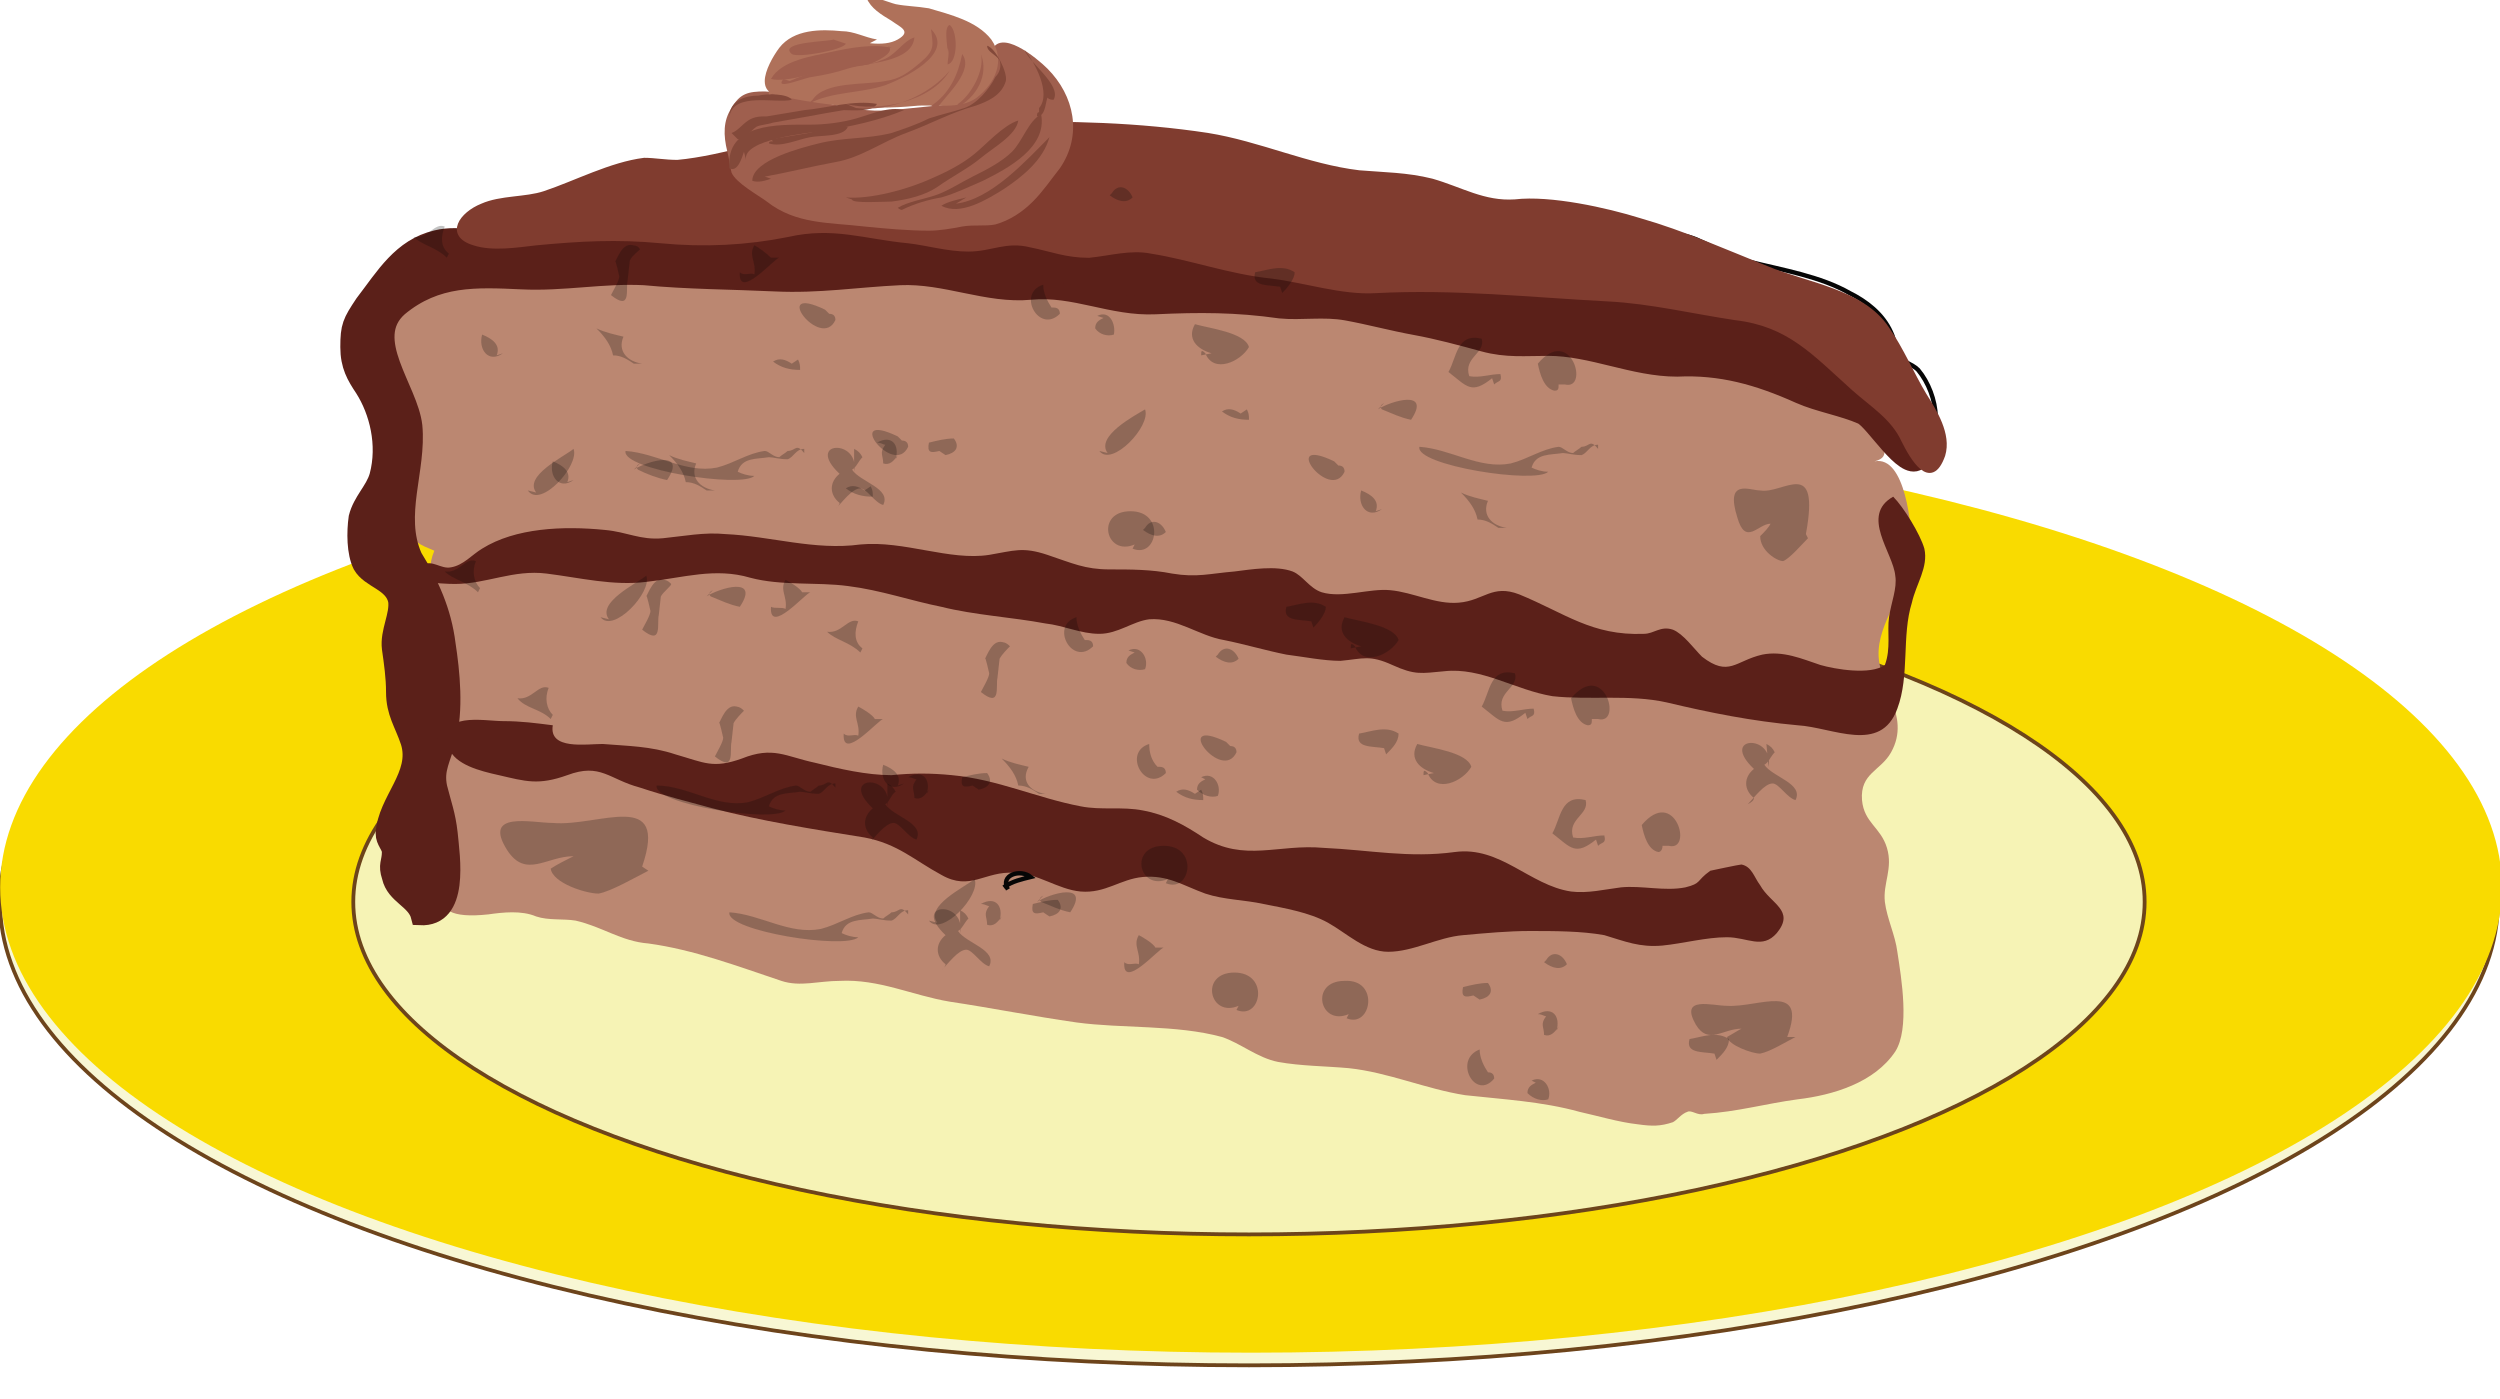 <svg xmlns="http://www.w3.org/2000/svg" version="1.0" viewBox="0 0 120.3 67.3"><switch><g><g stroke-width=".183"><ellipse cx="60.1" cy="43.4" fill="#F8F7D4" stroke="#6D441B" rx="60.1" ry="22.3"/><ellipse cx="60.2" cy="42.7" fill="#F9DB00" stroke="#F9DB00" rx="60.1" ry="22.3"/><ellipse cx="60.1" cy="43.4" fill="#F6F3B5" stroke="#6D441B" rx="43.1" ry="16"/></g><path fill="#BB8771" d="M86.5 52.9c1.7-.2 3.7-.8 4.7-2.3.7-1.1.3-3.5.1-4.8-.1-.8-.5-1.6-.6-2.4-.1-.9.4-1.6.1-2.6-.3-1-1.1-1.2-1.2-2.3-.1-1.3.9-1.4 1.4-2.3 1-1.8-.7-3.2-.6-4.9.1-1.7 1.6-3.1 1.6-4.9 0-1-.3-4.5-1.8-4.2 1.7-.4-1.6-2.7-2.3-3-1.1-.5-2.2-.9-3.3-1.2-2-.5-4.1-1.6-6.1-1.8-1-.1-1.9.3-2.9.2-1 0-2.1-.3-3.1-.4-2.1-.2-4.2-.3-6.3-.7-2.1-.4-4.2-.4-6.3-.4-2 0-4.2-.4-6.3-.6-4-.3-7.9-.6-11.9-.9-3.1-.2-6-.7-9.2-.4-1.6.1-2.9-.4-4.4-.4-2.3-.1-5 .8-7.2 1.5-1.3.4-2.6 1-2.5 2.5.1 1.4 1.3 1.9 1.3 3.3 0 1.2.2 2.2.2 3.4 0 .6-.3 1.4-.2 2 .1.8.5.9 1.2 1.2-.6 1.4.4 2.1.5 3.5.1.6-.1 1.1 0 1.7.1.6.6 1.2.7 1.8 0 .4-.1 1.2-.2 1.6-.3.7-.8.9-.9 1.7-.1 1 .4 2.6.5 3.7.2 1.7-1.7 3.9 2 3.5.7-.1 1.6-.2 2.3.1.6.2 1.3.1 1.9.2 1.3.3 2.2 1 3.5 1.1 2.2.3 4.3 1.1 6.4 1.8.9.3 1.8 0 2.8 0 1.9-.1 3.5.7 5.3 1 2 .3 4 .7 6.1 1 2.2.3 4.8.1 7 .7.9.3 1.7 1 2.7 1.2 1.1.2 2.3.2 3.4.3 1.9.2 3.7 1 5.6 1.3 1.8.2 3.7.3 5.5.8.9.2 1.9.5 2.8.6.7.1 1.1.1 1.7-.1.2-.1.4-.4.7-.5.2-.1.5.2.8.1 1.6-.1 3-.5 4.5-.7z"/><path fill="#5B2019" stroke="#5B2019" stroke-width=".848" d="M19.9 20.5c-.2-1.8-2.4-4.2-.7-5.7 1.8-1.5 3.7-1.4 5.9-1.3 2 .1 3.9-.3 5.9-.2 2.1.2 4.2.2 6.3.3 2.1.1 3.9-.2 6-.3 2.2-.1 4.2.9 6.3.7 2.1-.2 3.9.8 6 .7 2.1-.1 3.9-.1 6 .2 1 .1 2.1-.1 3.2.1s2.2.5 3.3.7c1.1.2 2.2.5 3.3.8 1.1.3 2 .2 3.1.2 2.1 0 4.1 1 6.2 1 2.1-.1 3.9.4 5.9 1.3.9.4 2.1.6 3 1 .6.3 2 2.7 2.7 2.2.9-.7-3.9-4.7-4.6-5.3-.9-.7-1.8-1.6-2.9-1.9-1-.2-2.2-.2-3.2-.4-2.1-.3-4.3-.4-6.5-.5-2-.1-4-.7-6.1-.8-2-.2-3.7.4-5.8 0-3.8-.7-7.8-.9-11.6-1.4-.9-.1-1.8-.4-2.7-.4-1.1-.1-2.2.3-3.3.3-2 .1-3.8-.8-5.8-.6-.9.1-1.8.4-2.8.4-1 0-2-.3-3-.3-.9 0-1.8.3-2.8.3-1.1 0-1.9-.1-3 0-.7.1-1.2-.2-1.8-.3-.8-.1-1.1.1-1.9.2-1.2.2-2.3-.3-3.5 0-1.7.4-2.5 1.8-3.5 3.1-.6.9-.7 1.1-.7 2.1 0 .9.3 1.4.7 2 .7 1.1 1.1 2.7.7 4.2-.2.7-.8 1.2-1 2-.1.7-.1 1.7.2 2.3.4.7 1.5.8 1.7 1.7.1.7-.4 1.5-.3 2.3.1.7.2 1.4.2 2.1 0 1 .4 1.5.7 2.4.5 1.6-1.1 2.8-1.2 4.4 0 .4.3.6.3.9 0 .5-.2.6 0 1.2.2.9 1.2 1.1 1.4 1.9 2 .1 1.5-2.9 1.4-4-.1-.9-.3-1.4-.5-2.2-.2-.9.2-1.4.4-2.3.4-1.4.2-3.3 0-4.6-.2-1.6-.8-2.9-1.6-4.2-.9-2 .2-4.2 0-6.3z"/><path fill="#5B2019" d="M90.9 29.7c.1-.7.4-1.4.3-2-.1-1.1-1.7-2.9-.1-3.8.5.5 1.3 1.8 1.5 2.5.2.9-.4 1.7-.6 2.6-.5 1.6-.1 3.5-.7 5.1-.8 2.2-3.1.9-4.8.8-2.2-.2-4.2-.6-6.3-1.1-1.8-.4-3.7-.1-5.5-.3-1.8-.3-3.4-1.4-5.2-1.2-1.1.1-1.4.2-2.5-.3s-1.4-.3-2.5-.2c-.8 0-1.8-.2-2.6-.3-1-.2-2-.5-3-.7-1.2-.2-2.3-1.1-3.6-1-.8.1-1.5.7-2.4.7-.9 0-1.7-.4-2.6-.5-1.6-.3-3.4-.4-5-.8-1.5-.3-2.9-.8-4.5-1-1.5-.2-3.2 0-4.7-.4-1.7-.5-3.2 0-5 .2-1.6.2-3.2-.2-4.8-.4-1.6-.2-2.9.5-4.4.5-.6 0-3.1-.1-1.6-.9.5-.3.9.2 1.4.1.6-.1 1-.6 1.5-.9 1.6-1 3.9-1.1 5.9-.9 1.1.1 1.7.5 2.8.4 1-.1 2-.3 3-.2 2.2.1 4.3.8 6.5.5 2.1-.2 4.3.8 6.2.5 1.2-.2 1.6-.4 2.8 0 1.2.4 1.8.7 3 .7 1 0 2 0 3 .2 1.2.2 1.8 0 3-.1.8-.1 2-.3 2.8 0 .5.2.8.8 1.4 1 1 .3 2.3-.2 3.3-.1 1.1.1 2.2.7 3.3.6 1.2-.1 1.6-.9 2.9-.4 2.2.9 3.5 2 6 1.9.5 0 .8-.4 1.4-.2.5.2 1 .9 1.4 1.3 1.3 1 1.6.2 2.9-.1 1-.2 1.9.2 2.8.5.7.2 2.4.5 3.1 0 .3-.8.1-1.6.2-2.3zm-66.7 5c.9 0 1.6.1 2.4.2-.2 1.2 1.6.9 2.4.9 1.2.1 2.3.1 3.5.5 1.4.4 1.8.7 3.2.2 1.5-.6 2.1-.1 3.5.2 1.2.3 2.5.6 3.7.6 1-.1 1.9-.1 2.9 0 2.2.2 4.1 1.1 6.2 1.5 1 .2 2 0 3 .2 1.1.2 2 .7 2.9 1.3 2 1.2 3.6.3 5.8.5 2.2.1 4.1.5 6.3.2s3.6 1.6 5.6 1.9c.8.1 1.6-.1 2.4-.2 1-.1 2.1.2 3.1 0 .8-.2.5-.3 1.2-.8 0 0 1.4-.3 1.5-.3.5.1.6.6.9 1 .5.9 1.7 1.2.8 2.3-.7.8-1.4.2-2.4.2s-2.1.3-3.1.4c-1.1.1-1.8-.2-2.8-.5-1.1-.2-2.4-.2-3.6-.2-1 0-2.1.1-3.2.2-1.2.1-2.4.8-3.6.8-1.1 0-2-.9-2.9-1.4-.9-.5-2.1-.7-3.1-.9-.9-.2-1.9-.2-2.8-.5-1.1-.4-1.8-.9-3-.8-1.1.1-1.8.8-3 .7-1.1-.1-2.1-.9-3.2-.9-1.4-.1-2.1.9-3.5.1-1.3-.7-2.1-1.5-3.7-1.8-2.5-.4-5-.8-7.3-1.4-1.1-.3-2.3-.6-3.5-1-1.5-.4-1.9-1.2-3.5-.6-1.4.5-2 .3-3.3 0-.9-.2-2.1-.5-2.4-1.3-.6-1.8 1.7-1.3 2.6-1.3z"/><path fill="none" stroke="#060606" stroke-width=".212" d="M92.2 22.1c1.4-.9 1.1-3.1.1-4.3-.3-.3-.8-.4-1-.7-.2-.4-.1-.7-.3-1.1-.4-.9-1.2-1.5-2-1.9-1.4-.8-3.2-1.1-4.8-1.5-.9-.2-1.5-.6-2.4-1-.8-.4-1.6-.3-2.3-.6"/><path fill="#803C2F" stroke="#803C2F" stroke-width=".212" d="M68.9 8.7c-1.2-.3-2.3-.3-3.5-.4-2.5-.3-4.8-1.4-7.3-1.8C54.8 6 51.4 5.9 48 6c-1.7 0-3.5.5-5.2.3-1.1-.1-2.1-.4-3.2-.3-1.2.1-2.3.8-3.5 1.1-1.1.3-2.4.6-3.5.7-.6 0-1.1-.1-1.6-.1-1.6.2-3.3 1.1-4.8 1.6-.9.3-2.1.2-3 .6-1 .4-1.7 1.4-.4 1.8.9.3 2.1.1 3 0 2.1-.2 3.9-.3 6-.1 2.1.2 4.1.1 6.1-.3 2.2-.5 3.7.1 5.8.3.9.1 1.9.4 2.9.4 1.1 0 1.8-.5 3-.2 1 .2 1.7.5 2.8.5 1-.1 2-.4 3-.2 1.9.3 3.8 1 5.8 1.2 1.6.2 3.4.8 5 .7 3.8-.2 7.4.2 11.2.4 2 .1 4.1.6 6.1.9 2.6.3 3.8 1.7 5.7 3.4.9.8 1.9 1.4 2.4 2.5.4.8 1.3 2.4 1.9.7.3-1-.4-2.1-.9-2.9-.6-1-1.1-2.2-1.8-3.2-1.2-1.8-3.9-2.1-5.8-2.9-2-.8-4-1.7-6.1-2.3-1.6-.5-4.3-1.1-6-.9-1.5.1-2.6-.6-4-1z"/><path fill="none" stroke="#060606" stroke-width=".212" d="M48.3 42.7c.4-.3.9-.4 1.3-.5-.5-.4-1.5-.1-1.1.6"/><path fill="#060606" d="M43.7 44c-.4-.5-.4-.1-.8-.1-.1.1-.3.2-.4.3-.3 0-.5-.3-.7-.3-.8.1-1.5.6-2.3.8-1.5.3-2.9-.7-4.4-.8-.2.9 5.6 1.8 6.2 1.2-.3 0-.6-.1-.8-.2.2-.7.9-.6 1.5-.7.2 0 .5.1.9.1.3-.1.4-.5.8-.5m2.5 1.1c.3-1.6-2.4-1.5-.7.1-.5.4-.5 1 0 1.4 0 .1-.1.2-.2.3.3-.3.8-1 1.2-1 .3 0 .7.7 1.1.8.4-.8-1.1-1.1-1.5-1.7.2-.1.3-.4.5-.6-.1-.2-.2-.3-.4-.4m2 .3c-.2.3-.4.5-.7.4 0-.4-.2-.5.1-.9-.1 0-.2-.1-.4-.1.7-.4 1.1.1.9.8m2.1-.4c-.4.1-.6.1-.5-.4.4-.1.8-.2 1.2-.2.3.4.1.7-.4.8m9.1 4.3c-1.4.6-1.9-1.6-.2-1.6s1.3 2.3.1 1.8m-28.3-6.7c-.6.3-1.8 1-2.4 1.1-.6 0-2.2-.5-2.3-1.2.3-.2.7-.4 1.1-.6-1.3 0-2.3 1.1-3.2-.3-1.2-1.9 1.2-1.3 2.2-1.3 2.2.2 5.6-1.7 4.3 2.1m49.1-1c0 .2-.1.3-.2.3-.5-.1-.7-.8-.8-1.3 1.6-1.9 2.5 1.3 1.3 1m-3.5-.3c-1 .8-1.2.4-2.1-.3.4-.7.4-1.9 1.6-1.6.2.7-.9.9-.6 1.8.5.1 1-.1 1.5-.1.1.4-.1.3-.3.5m-8.4-3.4c0-.2 0-.3.2-.1.4 1 1.7.4 2.1-.3-.2-.7-1.9-.9-2.6-1.1-.4.7.1 1.2.8 1.4m-2.3-.9c.3-.3.6-.6.6-1-.6-.4-1.3-.1-1.9 0-.2.7.6.6 1.2.7m-37.3-6.2c-.6-.8 1.3-1.7 1.8-2.1.3.8-1.6 2.8-2.2 2m5.1-1c.6-.4 2.6-1 1.6.5-.5-.1-.9-.3-1.4-.5-.1-.1-.1-.2.1-.3m24.3 3.1c.3-.5.8-.3 1 .2-.3.3-.7.2-1.1-.1m-.7 5.8c.6-.3 1 .4.8.9-.3.1-.7 0-1-.3 0-.3.2-.4.4-.5m-2.3-.6c-.3-.3-.4-.7-.4-1.1-1.3.4-.2 2.4.8 1.4 0-.2-.1-.3-.3-.3m-13.7-2.3c-.1-.2-.6-.5-.8-.6-.3.5.1.8 0 1.4-.2-.1-.5.1-.7-.1-.1 1.4 1.7-.7 1.9-.7m-6.7-.4c-.7-.6-1 .2-1.2.6 0-.2.2.7.2.7 0 .2-.3.7-.4.9 1 .8.7-.3.8-.7l.1-.9c.1-.2.4-.5.5-.6-.2-.2-.3-.2-.5-.2m-8.7.4c-.3-.3-.4-.8-.2-1.3-.5-.2-.8.6-1.5.5.4.5 1.1.5 1.6 1M43.2 21c-2.7-1.3-.2 2 .5.5 0-.2-.1-.3-.3-.3m-9 2.4c-.7-.1-1.2-.6-.9-1.3-.4-.1-.9-.2-1.3-.4.4.4.7.8.8 1.3.4 0 .7.2 1 .4m-6.7-.4c.2-.5-.2-.8-.7-1-.2.7.3 1.4 1 .9m14.3.3c.1.2.1.3.1.5-.5 0-.9-.1-1.3-.4.3-.2.6-.1.9.1" opacity=".24"/><path fill="#060606" d="M40.2 37.9c-.4-.5-.4-.1-.8-.1-.1.1-.3.2-.4.3-.3 0-.5-.3-.7-.3-.8.1-1.5.6-2.3.8-1.5.3-2.9-.8-4.4-.8-.2.9 5.6 1.8 6.2 1.2-.3 0-.6-.1-.8-.2.2-.7.9-.6 1.5-.7.2 0 .5.1.9.1.3-.1.4-.5.8-.5m2.5 1.1c.3-1.6-2.4-1.5-.7.1-.5.4-.5 1 0 1.4 0 .1-.1.2-.2.3.3-.3.8-1 1.2-1 .3 0 .7.7 1.1.8.4-.8-1.1-1.1-1.5-1.7.2-.1.3-.5.5-.6-.1-.2-.2-.3-.4-.4m2 .3c-.2.3-.4.5-.7.4 0-.4-.2-.5.1-.9-.1 0-.2-.1-.4-.1.7-.4 1.1.1.9.8m2.2-.4c-.4.1-.6.1-.5-.4.4-.1.8-.2 1.2-.2.3.4.1.7-.4.8m9.1 4.3c-1.4.6-1.9-1.6-.2-1.6s1.3 2.3.1 1.8m30.3 7.4c-.4.2-1.2.7-1.7.8-.4 0-1.5-.4-1.6-.8.2-.1.5-.3.7-.4-.9 0-1.6.8-2.2-.2-.8-1.4.8-.9 1.5-.9 1.5.1 3.9-1.2 2.9 1.5m-9.4-15.3c0 .2 0 .3-.2.3-.5-.1-.7-.8-.8-1.3 1.6-1.9 2.5 1.3 1.3 1m-3.5-.3c-1 .8-1.2.4-2.1-.3.4-.7.4-1.9 1.6-1.6.2.7-.9.9-.6 1.8.5.1 1-.1 1.5-.1.1.4-.1.3-.3.5M65 31.2c0-.2 0-.3.2-.1.4 1 1.7.4 2.1-.3-.2-.7-1.9-.9-2.6-1.1-.4.7.1 1.2.8 1.4m-2.3-.9c.3-.3.6-.7.6-1-.6-.4-1.3-.1-1.9 0-.2.7.6.6 1.2.7m-37.3-6.2c-.6-.8 1.3-1.7 1.8-2.1.3.8-1.6 2.9-2.2 2m5.1-1c.6-.4 2.6-1 1.6.5-.5-.1-1-.3-1.4-.5-.1-.1-.1-.2.1-.3m24.3 3.1c.3-.5.8-.3 1 .2-.3.3-.7.2-1.1-.1m-.7 5.8c.6-.3 1 .4.8.9-.3.1-.7 0-.9-.3 0-.3.2-.4.4-.5m-2.4-.6c-.2-.3-.4-.7-.4-1.1-1.3.4-.2 2.4.8 1.4 0-.2-.1-.3-.3-.3m-13.7-2.3c-.1-.2-.6-.5-.8-.6-.3.5.1.8 0 1.4-.2-.1-.5 0-.7-.1-.1 1.4 1.7-.7 1.9-.7m-6.7-.4c-.7-.6-1 .2-1.2.6 0-.2.2.7.2.7 0 .2-.3.7-.4.9 1 .8.7-.3.8-.7l.1-.9c.1-.2.5-.5.5-.6-.2-.2-.3-.2-.5-.2m-8.7.4c-.3-.3-.4-.8-.2-1.3-.5-.2-.8.6-1.5.5.4.4 1.1.5 1.6 1m16.7-13.6c-2.7-1.3-.2 2 .5.5 0-.2-.1-.3-.3-.3m-9 2.4c-.7-.1-1.2-.6-.9-1.3-.4-.1-.9-.2-1.3-.4.4.4.7.8.8 1.3.4 0 .7.2 1 .4m-6.6-.4c.2-.5-.2-.8-.7-1-.2.7.3 1.4 1 .9m14.2.3c.1.2.1.3.1.5-.5 0-.9-.1-1.3-.4.3-.2.6-.1.9.1" opacity=".24"/><path fill="#060606" d="M38.7 21.8c-.4-.5-.4-.1-.8-.1-.1.1-.3.2-.4.3-.3 0-.5-.3-.7-.3-.8.1-1.5.6-2.3.8-1.5.3-2.9-.7-4.4-.8-.2.9 5.6 1.8 6.2 1.2-.3 0-.6-.1-.8-.2.2-.7.9-.6 1.5-.7.2 0 .5.1.9.1.3-.1.4-.5.8-.5m2.4 1.1c.3-1.6-2.4-1.5-.7.1-.5.4-.5 1 0 1.4 0 .1-.1.2-.2.3.3-.3.8-1 1.2-1 .3 0 .7.7 1.1.8.4-.8-1.1-1.1-1.5-1.7.2-.1.3-.4.5-.6-.1-.2-.2-.3-.4-.4m2.1.3c-.2.3-.4.5-.7.4 0-.4-.2-.5.1-.9-.1 0-.2-.1-.4-.1.7-.4 1.1.1.9.8m2.1-.4c-.4.1-.6.1-.5-.4.4-.1.8-.2 1.2-.2.3.4.1.7-.4.8m9.1 4.3c-1.4.6-1.9-1.6-.2-1.6s1.3 2.3.1 1.8m32.5-.5c-.3.3-.9 1-1.2 1.1-.3 0-1.1-.5-1.1-1.2.2-.2.4-.4.5-.6-.6 0-1.2 1.1-1.6-.3-.6-1.9.6-1.3 1.1-1.3 1.1.2 2.9-1.7 2.2 2.1M75 18.5c0 .2 0 .3-.2.3-.5-.1-.7-.8-.8-1.3 1.6-1.9 2.5 1.3 1.3 1m-3.5-.3c-1 .8-1.2.4-2.1-.3.4-.7.4-1.9 1.6-1.6.2.7-.9.9-.6 1.8.5.1 1-.1 1.5-.1.1.4-.1.3-.3.5m-14.1-1.4c0-.2 0-.3.2-.1.4 1 1.7.4 2.1-.3-.2-.7-1.9-.9-2.6-1.1-.4.7.1 1.2.8 1.4m3.4-2.9c.3-.3.6-.7.6-1-.6-.4-1.3-.1-1.9 0-.2.7.6.6 1.2.7m-8.3 8c-.6-.8 1.3-1.8 1.8-2.1.3.8-1.6 2.8-2.2 2m13.4-2c.6-.4 2.6-1 1.6.5-.5-.1-.9-.3-1.4-.5-.1-.1-.1-.2.1-.3M53.5 9.3c.3-.5.8-.3 1 .2-.3.3-.7.2-1.1-.1m-.6 5.8c.6-.3.9.4.8.9-.3.1-.7 0-.9-.3 0-.3.2-.4.4-.5m-2.5-.5c-.2-.3-.4-.7-.4-1.1-1.3.4-.2 2.4.8 1.4 0-.2-.1-.3-.3-.3m-13.6-2.4c-.2-.2-.6-.5-.8-.6-.3.5.1.8 0 1.4-.2-.1-.5.1-.7-.1-.1 1.4 1.7-.7 1.9-.7m-6.7-.4c-.7-.6-1 .2-1.2.6 0-.2.2.7.2.7 0 .2-.3.7-.4.9 1 .8.7-.3.8-.7l.1-.9c0-.2.4-.5.5-.6-.1-.2-.3-.2-.5-.2m-8.7.4c-.4-.3-.4-.8-.2-1.3-.5-.2-.8.6-1.5.5.4.4 1.1.5 1.6 1m42.7 9.8c-2.7-1.3-.2 2 .5.5 0-.2-.1-.3-.3-.3m8.1 3c-.7-.1-1.2-.6-.9-1.3-.4-.1-.9-.2-1.3-.4.4.4.7.8.8 1.3.4 0 .7.2 1 .4m-5.9-.8c.2-.5-.2-.8-.7-1-.2.7.3 1.4 1 .9M60 19.7c.1.2.1.3.1.5-.5 0-.9-.1-1.3-.4.3-.2.6-.1.9.1m17.2 1.7c-.4-.5-.4-.1-.8-.1-.1.1-.3.2-.4.3-.3 0-.5-.3-.7-.3-.8.1-1.5.6-2.3.8-1.5.3-2.9-.7-4.4-.8-.2.9 5.6 1.8 6.2 1.2-.3 0-.6-.1-.8-.2.2-.7.9-.6 1.5-.7.2 0 .5.1.9.1.3-.1.4-.5.8-.5m8.2 15.5c.3-1.6-2.4-1.5-.7.1-.5.4-.5 1 0 1.4 0 .1-.1.2-.3.3.3-.3.8-1 1.2-1 .3 0 .7.7 1.1.8.4-.8-1.1-1.1-1.5-1.7.2-.1.3-.4.5-.6-.1-.2-.2-.3-.4-.4M75 49.4c-.2.3-.4.5-.7.4 0-.4-.2-.5.1-.9-.1 0-.2-.1-.4-.1.7-.4 1.1.1.9.8m-4-1.7c-.4.1-.6.1-.5-.4.4-.1.8-.2 1.2-.2.3.4.1.7-.4.8m-6.3.7c-1.4.6-1.9-1.6-.2-1.6 1.7-.1 1.3 2.3.1 1.8m17.8 2c.3-.3.6-.6.6-1-.6-.4-1.3-.1-1.9 0-.2.7.6.6 1.2.7m-37.4-6.3c-.6-.8 1.3-1.7 1.8-2.1.3.8-1.6 2.8-2.2 2m5.2-.9c.6-.4 2.6-1 1.6.5-.5-.1-.9-.3-1.4-.5-.1-.1-.1-.2.1-.3m24.2 3.1c.3-.5.8-.3 1 .2-.3.3-.7.2-1.1-.1m-.6 5.7c.6-.3 1 .4.8.9-.3.1-.7 0-1-.3 0-.3.2-.4.4-.5m-2.3-.5c-.2-.3-.4-.7-.4-1.1-1.3.5-.2 2.5.7 1.4 0-.2-.1-.3-.3-.3m-16-6c-.1-.2-.6-.5-.8-.6-.3.5.1.8 0 1.4-.2-.1-.5.1-.7-.1-.1 1.4 1.7-.7 1.9-.7m-7.4-14.5c-.7-.6-1 .2-1.2.6 0-.2.2.7.2.7 0 .2-.3.7-.4.9 1 .8.7-.3.8-.7l.1-.9c.1-.2.4-.5.5-.6-.2-.2-.3-.2-.5-.2m-6.6.3c-.4-.3-.4-.8-.2-1.3-.5-.2-.8.6-1.5.5.4.4 1.1.5 1.6 1M59 35.7c-2.7-1.3-.2 2 .5.5 0-.2-.1-.3-.3-.3m-8.9 2.3c-.7-.1-1.2-.6-.8-1.3-.4-.1-.9-.2-1.3-.4.4.4.7.8.8 1.3.4 0 .7.2 1 .4m-6.8-.4c.2-.5-.2-.8-.7-1-.2.7.3 1.4 1 .9m14.3.3c.1.2.1.3.1.5-.5 0-.9-.1-1.3-.4.3-.2.6-.1.9.1" opacity=".24"/><path fill="#9F5F4E" d="M47.9 10.8c.7-.2 1.3-.6 1.8-1.1.5-.5.9-1.1 1.3-1.6 1.1-1.6.7-3.5-.6-4.8-.5-.5-2.3-2-2.7-.8-.2.5 0 1-.3 1.5-.3.6-.9.9-1.5 1l-3 .3c-2.2.2-4-.8-6.1-.9-.8 0-1.2.1-1.6.8-.4.6-.4 1.3-.2 2.1.1.4.1.6.2 1 .2.5 1.3 1.1 1.7 1.4 1.4 1.1 3 1 4.7 1.2 1 .1 2.1.2 3.1.2.5 0 1.1-.1 1.6-.2.6-.1 1.1 0 1.6-.1z"/><path fill="#AF715A" d="M37 4.6c0-.4-.1-.9 0-1.2.2-.4.9-.9 1.2-1.2.7-.5 1.6-.4 2.5-.3.7.1 1.8.4 2.5 0s.1-.6-.3-.9c-.5-.3-1-.6-1.2-1.1.4-.1 1 .2 1.4.3.5.1 1 .1 1.6.2 1 .3 2.3.6 3 1.5.7 1 .2 2.1-.7 2.8-.8.6-2.1.3-3 .4-2.1.2-4.1 0-6.1-.4-.6-.1-1.1-.2-1.1-.8 0-.5.4-1.2.7-1.6.7-.9 2-.9 3-.8.6 0 1.1.3 1.7.4"/><path fill="#83493A" d="M46 9.8c1.7-.2 3.4-2.1 4.5-3.2-.3 1.1-1.3 1.9-2.2 2.5-.8.5-2.1 1.3-3 .8.3-.2.8-.3 1.2-.4"/><path fill="#83493A" d="M43.4 10.1c.6-.3 1.3-.5 1.9-.6.7-.2 1.3-.5 2-.8 1.2-.6 3.1-1.6 2.8-3.2-.6.3-.9 1.3-1.4 1.8-.5.5-1.3.9-1.9 1.2-.6.3-1.2.7-1.8.9-.6.2-1.3.3-1.8.6 0 0 .1.1.2.1m-6.6-1.6c1.1-.2 2.3-.5 3.4-.7 1.2-.2 2.3-1 3.4-1.4 1.1-.4 2.2-1 3.3-1.3.6-.2 1.3-.5 1.5-1.2.1-.4-.5-1.6-.9-1.7 0 .3.4.4.6.7.1.3 0 .6-.2.8-.3.6-.9 1.3-1.5 1.5-.6.2-1.1.3-1.7.5-.6.3-1.2.5-1.8.7-1.2.3-2.3.2-3.5.5-.8.2-3.2.8-3.2 1.8.3.1.6 0 .9-.1"/><path fill="#83493A" d="M40.7 9.5c1.2.1 3-.4 4.1-.9.7-.3 1.5-.7 2.1-1.2.5-.4 1.4-1.4 2.1-1.6-.1.7-1.2 1.3-1.8 1.8-.6.5-1.4.9-2.1 1.4-.6.4-1.4.6-2.2.7-.4 0-1.9.1-1.9-.1m-5.1-1.9c-.2-1 3-1.3 3.7-1.4 1.3-.2 2.7-.5 3.9-1-.7-.2-1.6.2-2.3.4-.7.2-1.5.3-2.3.3-1.4 0-4-.1-3.8 2.1.4.2.6-.5.7-.8"/><path fill="#9F5F4E" d="M45.6 2.3c.1.3 0 .5 0 .8.5-.1.5-1.6.1-1.9-.3.1-.1 1-.1 1.3m-5.5-.6c-.1.1-2.7.1-2 .7.3.2 2.5-.2 2.6-.5M38 3.9c.9-.4 2-.7 3-.8.5 0 1 0 1.4-.2.7-.2 1-.9 1.6-1.1-.1 1.2-2.2 1.2-3.2 1.5-.6.2-1.1.3-1.7.4-.3 0-1.9.7-1.4.1"/><path fill="#9F5F4E" d="M39.1 4.8c.6-.9 2.5-.7 3.5-.9.7-.1 1.1-.4 1.7-.9.7-.6.6-.8.5-1.6 1.2 1.2-1.4 2.4-2.2 2.7-1.2.4-2.6.3-3.7.9"/><path fill="#83493A" d="M37.1 6.7l1.8-.3c.5-.1 1.4-.4 1.9-.3-.2.5-1.3.4-1.8.5-.6.1-1.4.5-2 .3 0-.1.1-.1.2-.1m-2-.4c.3-.1.5-.4.8-.6.3-.2.6-.2.9-.2l1.8-.3c1.1-.1 2.4-.5 3.5-.3-.2.4-1.2.3-1.6.3-.6.1-1.2.2-1.7.3-.6.1-1.1.2-1.7.3-.3.1-.6.1-.8.2-.3.2-.5.6-.9.6m-.4-1.1c.2-1.2 2.3-.6 3-.8-.2-.3-1.2-.3-1.6-.2-.6 0-1.3.2-1.4.9"/><path fill="#9F5F4E" d="M42.9 2.3c-.9-.2-2 0-2.9.2-.9.2-2.4.4-2.9 1.3.8.2 2.3-.4 3.1-.5.5-.1 1.1-.1 1.6-.2.3-.1 1.4-.6.9-.9m-1.5 3c1.6.2 3.5-.6 4.5-1.8-.9 1.5-3.4 2-5 1.6"/><path fill="#83493A" d="M50 5.2c.6-.7-.2-2.2-.7-2.8.2.6 1.8 1.7 1.4 2.4-.1 0-.2 0-.3-.1-.1.3-.1.9-.5.9 0-.1 0-.2.1-.2"/><path fill="#9F5F4E" d="M44.8 5.1c.9-.6 1.3-1.5 1.5-2.5.6.8-.8 2-1.2 2.6m1-.2c.6-.4 1.3-1.6 1.1-2.4.4 1-.2 2.1-1.2 2.6"/></g></switch></svg>
